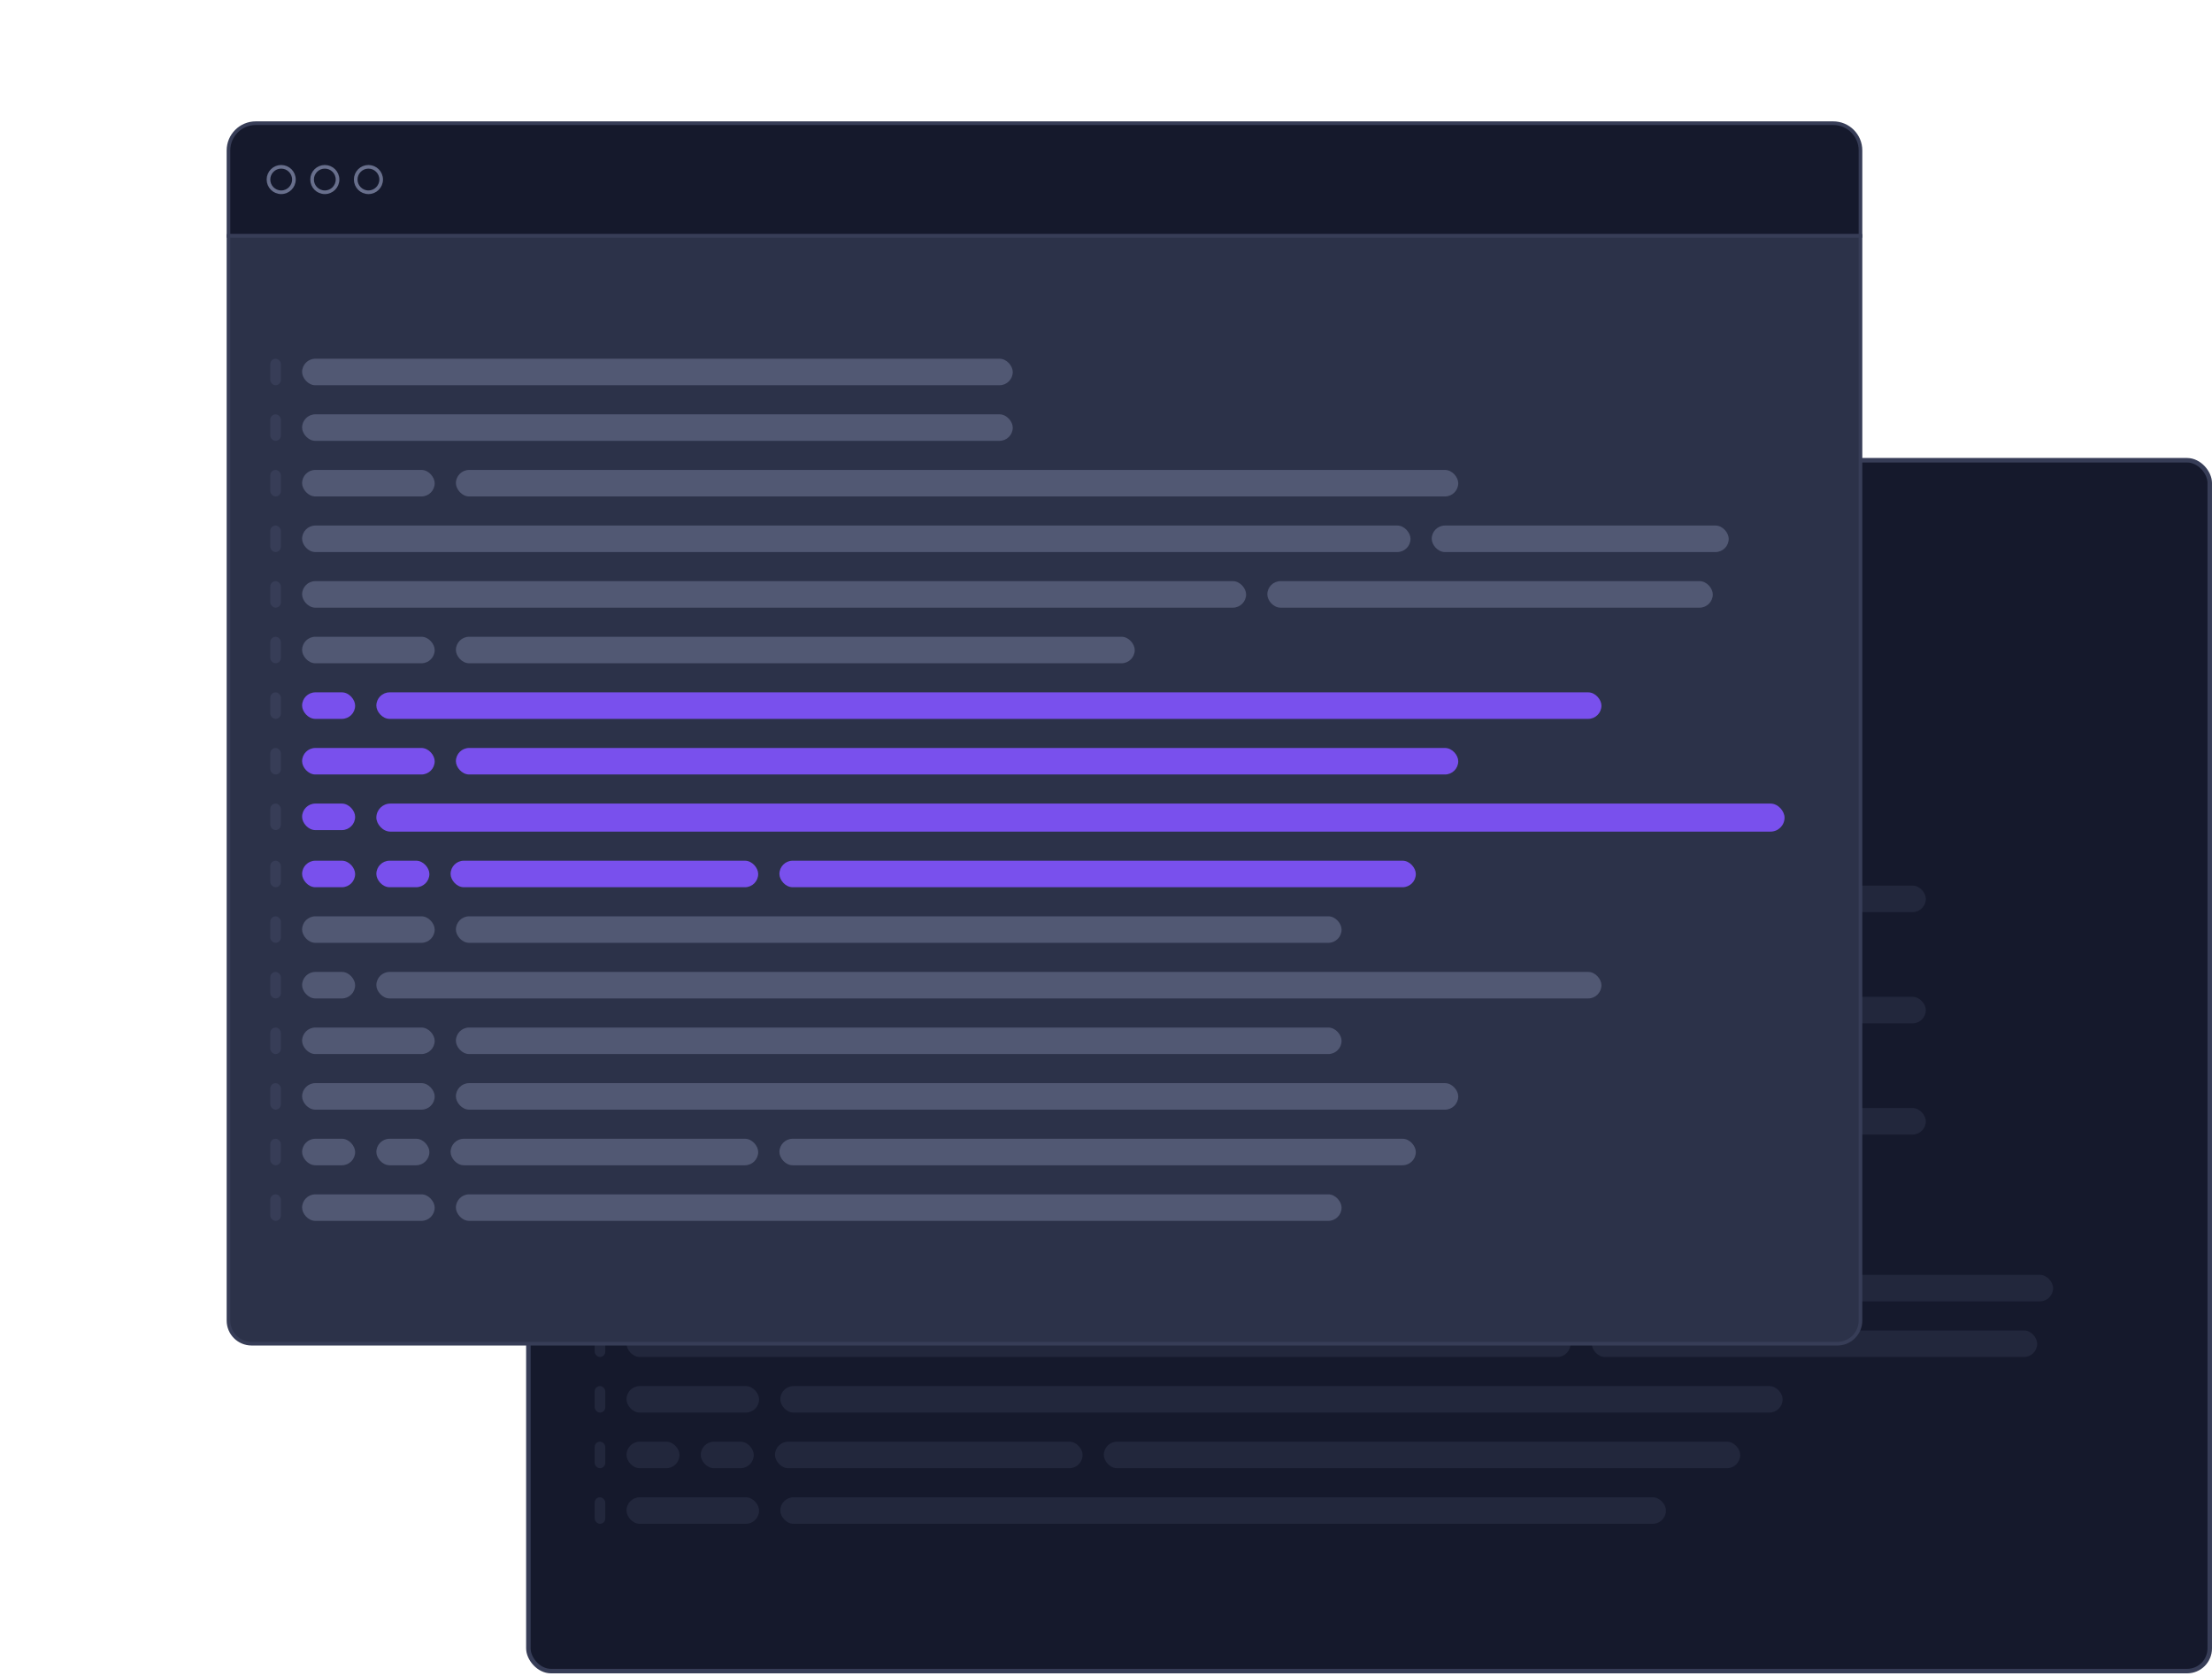 <svg width="710" height="538" viewBox="0 0 710 538" fill="none" xmlns="http://www.w3.org/2000/svg">
<rect x="169.598" y="147.71" width="539.68" height="388.618" rx="7.279" fill="#15192C"/>
<path d="M176.877 154.989H702V521.05C702 525.468 698.418 529.05 694 529.05H184.877C180.459 529.05 176.877 525.468 176.877 521.05V154.989Z" fill="#15192C"/>
<rect x="190.877" y="194.989" width="3.405" height="8.511" rx="1.702" fill="#22273C"/>
<rect x="201.091" y="194.989" width="228.103" height="8.511" rx="4.256" fill="#22273C"/>
<rect x="190.877" y="212.836" width="3.405" height="8.511" rx="1.702" fill="#22273C"/>
<rect x="201.091" y="212.836" width="228.103" height="8.511" rx="4.256" fill="#22273C"/>
<rect x="190.877" y="230.683" width="3.405" height="8.511" rx="1.702" fill="#22273C"/>
<rect x="201.091" y="230.683" width="42.557" height="8.511" rx="4.256" fill="#22273C"/>
<rect x="250.457" y="230.683" width="321.728" height="8.511" rx="4.256" fill="#22273C"/>
<rect x="190.877" y="248.53" width="3.405" height="8.511" rx="1.702" fill="#22273C"/>
<rect x="201.091" y="248.53" width="42.557" height="8.511" rx="4.256" fill="#22273C"/>
<rect x="250.457" y="248.53" width="217.89" height="8.511" rx="4.256" fill="#22273C"/>
<rect x="190.877" y="266.377" width="3.405" height="8.511" rx="1.702" fill="#22273C"/>
<rect x="201.091" y="266.377" width="42.557" height="8.511" rx="4.256" fill="#22273C"/>
<rect x="250.457" y="266.377" width="284.278" height="8.511" rx="4.256" fill="#22273C"/>
<rect x="190.877" y="284.223" width="3.405" height="8.511" rx="1.702" fill="#22273C"/>
<rect x="201.091" y="284.223" width="17.023" height="8.511" rx="4.256" fill="#22273C"/>
<rect x="224.923" y="284.223" width="393.223" height="8.511" rx="4.256" fill="#22273C"/>
<rect x="190.877" y="302.07" width="3.405" height="8.511" rx="1.702" fill="#22273C"/>
<rect x="190.877" y="319.917" width="3.405" height="8.511" rx="1.702" fill="#22273C"/>
<rect x="201.091" y="319.917" width="17.023" height="8.511" rx="4.256" fill="#22273C"/>
<rect x="224.923" y="319.917" width="393.223" height="8.511" rx="4.256" fill="#22273C"/>
<rect x="190.877" y="337.764" width="3.405" height="8.511" rx="1.702" fill="#22273C"/>
<rect x="201.091" y="337.764" width="42.557" height="8.511" rx="4.256" fill="#22273C"/>
<rect x="250.457" y="337.764" width="321.728" height="8.511" rx="4.256" fill="#22273C"/>
<rect x="190.877" y="355.611" width="3.405" height="8.511" rx="1.702" fill="#22273C"/>
<rect x="201.091" y="355.611" width="17.023" height="8.511" rx="4.256" fill="#22273C"/>
<rect x="224.923" y="355.611" width="393.223" height="8.511" rx="4.256" fill="#22273C"/>
<rect x="190.877" y="373.458" width="3.405" height="8.511" rx="1.702" fill="#22273C"/>
<rect x="201.091" y="373.458" width="17.023" height="8.511" rx="4.256" fill="#22273C"/>
<rect x="224.923" y="373.458" width="17.023" height="8.511" rx="4.256" fill="#22273C"/>
<rect x="248.754" y="373.458" width="98.731" height="8.511" rx="4.256" fill="#22273C"/>
<rect x="354.295" y="373.458" width="204.272" height="8.511" rx="4.256" fill="#22273C"/>
<rect x="190.877" y="391.304" width="3.405" height="8.511" rx="1.702" fill="#22273C"/>
<rect x="201.091" y="391.304" width="42.557" height="8.511" rx="4.256" fill="#22273C"/>
<rect x="250.457" y="391.304" width="284.278" height="8.511" rx="4.256" fill="#22273C"/>
<rect x="190.877" y="409.151" width="3.405" height="8.511" rx="1.702" fill="#22273C"/>
<rect x="201.091" y="409.151" width="355.773" height="8.511" rx="4.256" fill="#22273C"/>
<rect x="563.673" y="409.151" width="95.327" height="8.511" rx="4.256" fill="#22273C"/>
<rect x="190.877" y="426.998" width="3.405" height="8.511" rx="1.702" fill="#22273C"/>
<rect x="201.091" y="426.998" width="303.003" height="8.511" rx="4.256" fill="#22273C"/>
<rect x="510.903" y="426.998" width="142.99" height="8.511" rx="4.256" fill="#22273C"/>
<rect x="190.877" y="444.845" width="3.405" height="8.511" rx="1.702" fill="#22273C"/>
<rect x="201.091" y="444.845" width="42.557" height="8.511" rx="4.256" fill="#22273C"/>
<rect x="250.457" y="444.845" width="321.728" height="8.511" rx="4.256" fill="#22273C"/>
<rect x="190.877" y="462.692" width="3.405" height="8.511" rx="1.702" fill="#22273C"/>
<rect x="201.091" y="462.692" width="17.023" height="8.511" rx="4.256" fill="#22273C"/>
<rect x="224.923" y="462.692" width="17.023" height="8.511" rx="4.256" fill="#22273C"/>
<rect x="248.754" y="462.692" width="98.731" height="8.511" rx="4.256" fill="#22273C"/>
<rect x="354.295" y="462.692" width="204.272" height="8.511" rx="4.256" fill="#22273C"/>
<rect x="190.877" y="480.539" width="3.405" height="8.511" rx="1.702" fill="#22273C"/>
<rect x="201.091" y="480.539" width="42.557" height="8.511" rx="4.256" fill="#22273C"/>
<rect x="250.457" y="480.539" width="284.278" height="8.511" rx="4.256" fill="#22273C"/>
<rect x="169.598" y="147.71" width="539.68" height="388.618" rx="7.279" stroke="#373D57" stroke-width="1.442"/>
<g filter="url(#filter0_d_16_14735)">
<path d="M1.338 10.286C1.338 5.452 5.256 1.534 10.09 1.534H516.419C521.253 1.534 525.171 5.452 525.171 10.286V37.709H1.338V10.286Z" fill="#15192C"/>
<path d="M22.341 19.621C22.341 21.877 20.513 23.705 18.258 23.705C16.003 23.705 14.174 21.877 14.174 19.621C14.174 17.365 16.003 15.537 18.258 15.537C20.513 15.537 22.341 17.365 22.341 19.621Z" stroke="#686F8C" stroke-width="1.167"/>
<path d="M36.342 19.621C36.342 21.877 34.514 23.705 32.259 23.705C30.004 23.705 28.176 21.877 28.176 19.621C28.176 17.365 30.004 15.537 32.259 15.537C34.514 15.537 36.342 17.365 36.342 19.621Z" stroke="#686F8C" stroke-width="1.167"/>
<path d="M50.344 19.621C50.344 21.877 48.516 23.705 46.261 23.705C44.005 23.705 42.177 21.877 42.177 19.621C42.177 17.365 44.005 15.537 46.261 15.537C48.516 15.537 50.344 17.365 50.344 19.621Z" stroke="#686F8C" stroke-width="1.167"/>
<path d="M1.338 10.286C1.338 5.452 5.256 1.534 10.09 1.534H516.419C521.253 1.534 525.171 5.452 525.171 10.286V37.709H1.338V10.286Z" stroke="#373D57" stroke-width="1.167"/>
<path d="M1.338 37.709H525.171V385.828C525.171 389.924 521.85 393.244 517.754 393.244H8.754C4.658 393.244 1.338 389.924 1.338 385.828V37.709Z" fill="#2C3249"/>
<rect x="14.755" y="77.125" width="3.405" height="8.511" rx="1.702" fill="#373D57"/>
<rect x="24.968" y="77.125" width="228.103" height="8.511" rx="4.256" fill="#515873"/>
<rect x="14.755" y="94.972" width="3.405" height="8.511" rx="1.702" fill="#373D57"/>
<rect x="24.968" y="94.972" width="228.103" height="8.511" rx="4.256" fill="#515873"/>
<rect x="14.755" y="112.819" width="3.405" height="8.511" rx="1.702" fill="#373D57"/>
<rect x="24.968" y="112.819" width="42.557" height="8.511" rx="4.256" fill="#515873"/>
<rect x="74.334" y="112.819" width="321.728" height="8.511" rx="4.256" fill="#515873"/>
<rect x="14.755" y="130.666" width="3.405" height="8.511" rx="1.702" fill="#373D57"/>
<rect x="24.968" y="130.666" width="355.773" height="8.511" rx="4.256" fill="#515873"/>
<rect x="387.55" y="130.666" width="95.327" height="8.511" rx="4.256" fill="#515873"/>
<rect x="14.755" y="148.513" width="3.405" height="8.511" rx="1.702" fill="#373D57"/>
<rect x="24.968" y="148.513" width="303.003" height="8.511" rx="4.256" fill="#515873"/>
<rect x="334.78" y="148.513" width="142.99" height="8.511" rx="4.256" fill="#515873"/>
<rect x="14.755" y="166.359" width="3.405" height="8.511" rx="1.702" fill="#373D57"/>
<rect x="24.968" y="166.359" width="42.557" height="8.511" rx="4.256" fill="#515873"/>
<rect x="74.334" y="166.359" width="217.89" height="8.511" rx="4.256" fill="#515873"/>
<rect x="14.755" y="184.206" width="3.405" height="8.511" rx="1.702" fill="#373D57"/>
<rect x="24.968" y="184.206" width="17.023" height="8.511" rx="4.256" fill="#7950ED"/>
<rect x="48.8" y="184.206" width="393.223" height="8.511" rx="4.256" fill="#7950ED"/>
<rect x="14.755" y="202.053" width="3.405" height="8.511" rx="1.702" fill="#373D57"/>
<rect x="24.968" y="202.053" width="42.557" height="8.511" rx="4.256" fill="#7950ED"/>
<rect x="74.334" y="202.053" width="321.728" height="8.511" rx="4.256" fill="#7950ED"/>
<rect x="14.755" y="219.9" width="3.405" height="8.511" rx="1.702" fill="#373D57"/>
<rect x="24.968" y="219.9" width="17.023" height="8.511" rx="4.256" fill="#7950ED"/>
<rect x="48.8" y="219.9" width="452" height="9" rx="4.5" fill="#7950ED"/>
<rect x="14.755" y="238.235" width="3.405" height="8.511" rx="1.702" fill="#373D57"/>
<rect x="24.968" y="238.235" width="17.023" height="8.511" rx="4.256" fill="#7950ED"/>
<rect x="48.8" y="238.235" width="17.023" height="8.511" rx="4.256" fill="#7950ED"/>
<rect x="72.632" y="238.235" width="98.731" height="8.511" rx="4.256" fill="#7950ED"/>
<rect x="178.172" y="238.235" width="204.272" height="8.511" rx="4.256" fill="#7950ED"/>
<rect x="14.755" y="256.082" width="3.405" height="8.511" rx="1.702" fill="#373D57"/>
<rect x="24.968" y="256.082" width="42.557" height="8.511" rx="4.256" fill="#515873"/>
<rect x="74.334" y="256.082" width="284.278" height="8.511" rx="4.256" fill="#515873"/>
<rect x="14.755" y="273.929" width="3.405" height="8.511" rx="1.702" fill="#373D57"/>
<rect x="24.968" y="273.929" width="17.023" height="8.511" rx="4.256" fill="#515873"/>
<rect x="48.8" y="273.929" width="393.223" height="8.511" rx="4.256" fill="#515873"/>
<rect x="14.755" y="291.776" width="3.405" height="8.511" rx="1.702" fill="#373D57"/>
<rect x="24.968" y="291.776" width="42.557" height="8.511" rx="4.256" fill="#515873"/>
<rect x="74.334" y="291.776" width="284.278" height="8.511" rx="4.256" fill="#515873"/>
<rect x="14.755" y="309.623" width="3.405" height="8.511" rx="1.702" fill="#373D57"/>
<rect x="24.968" y="309.623" width="42.557" height="8.511" rx="4.256" fill="#515873"/>
<rect x="74.334" y="309.623" width="321.728" height="8.511" rx="4.256" fill="#515873"/>
<rect x="14.755" y="327.47" width="3.405" height="8.511" rx="1.702" fill="#373D57"/>
<rect x="24.968" y="327.47" width="17.023" height="8.511" rx="4.256" fill="#515873"/>
<rect x="48.8" y="327.47" width="17.023" height="8.511" rx="4.256" fill="#515873"/>
<rect x="72.632" y="327.47" width="98.731" height="8.511" rx="4.256" fill="#515873"/>
<rect x="178.172" y="327.47" width="204.272" height="8.511" rx="4.256" fill="#515873"/>
<rect x="14.755" y="345.316" width="3.405" height="8.511" rx="1.702" fill="#373D57"/>
<rect x="24.968" y="345.316" width="42.557" height="8.511" rx="4.256" fill="#515873"/>
<rect x="74.334" y="345.316" width="284.278" height="8.511" rx="4.256" fill="#515873"/>
<path d="M1.338 37.709H525.171V385.828C525.171 389.924 521.85 393.244 517.754 393.244H8.754C4.658 393.244 1.338 389.924 1.338 385.828V37.709Z" stroke="#373D57" stroke-width="1.167"/>
</g>
<defs>
<filter id="filter0_d_16_14735" x="0.754" y="0.95" width="602.385" height="436.263" filterUnits="userSpaceOnUse" color-interpolation-filters="sRGB">
<feFlood flood-opacity="0" result="BackgroundImageFix"/>
<feColorMatrix in="SourceAlpha" type="matrix" values="0 0 0 0 0 0 0 0 0 0 0 0 0 0 0 0 0 0 127 0" result="hardAlpha"/>
<feMorphology radius="34.615" operator="erode" in="SourceAlpha" result="effect1_dropShadow_16_14735"/>
<feOffset dx="72" dy="38"/>
<feGaussianBlur stdDeviation="20"/>
<feComposite in2="hardAlpha" operator="out"/>
<feColorMatrix type="matrix" values="0 0 0 0 0.082 0 0 0 0 0.098 0 0 0 0 0.173 0 0 0 0.4 0"/>
<feBlend mode="normal" in2="BackgroundImageFix" result="effect1_dropShadow_16_14735"/>
<feBlend mode="normal" in="SourceGraphic" in2="effect1_dropShadow_16_14735" result="shape"/>
</filter>
</defs>
</svg>
